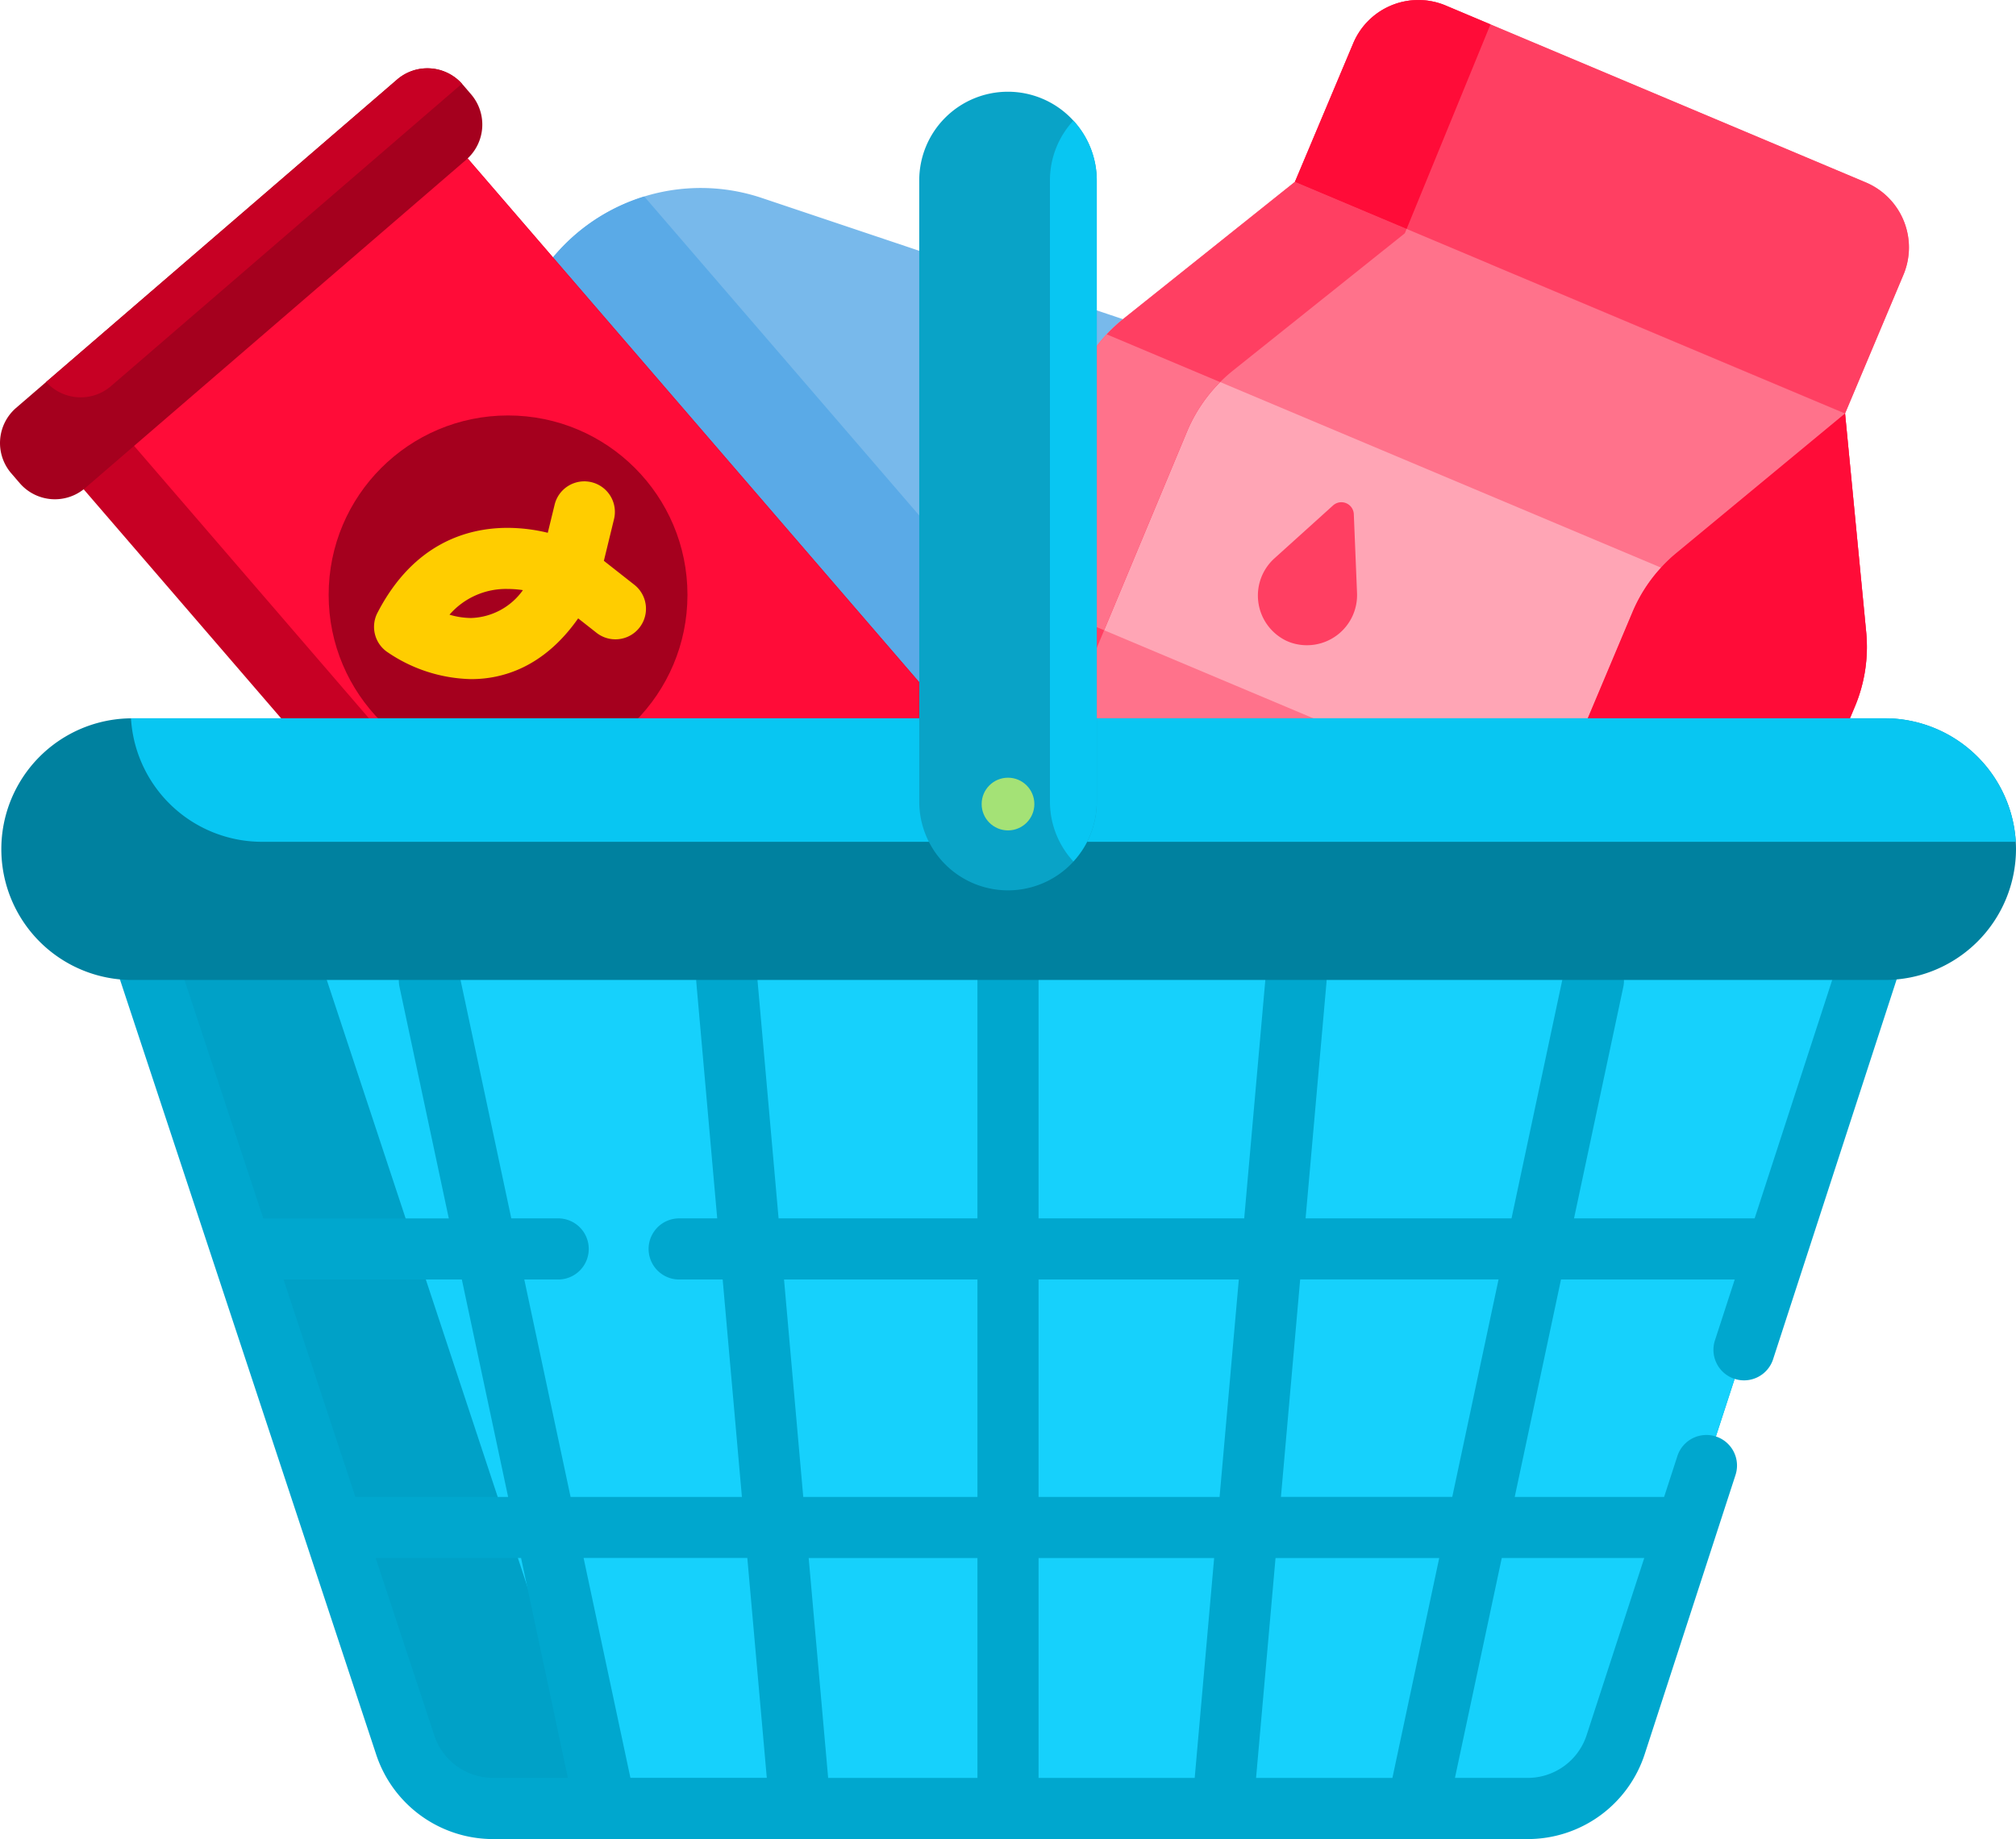 <svg xmlns="http://www.w3.org/2000/svg" width="152" height="138.688" viewBox="0 0 152 138.688"><g data-name="shopping-basket (2)" transform="translate(0 -22.419)"><path data-name="Path 138" d="M109.592 70.075l-2.225 6.625a14.471 14.471 0 0 1-18.271 9.086l-5.4-1.813L45.99 71.319a14.474 14.474 0 0 1-9.089-18.271l2.225-6.625a14.474 14.474 0 0 1 18.271-9.089l43.105 14.47a14.471 14.471 0 0 1 9.09 18.271z" fill="#78b9eb"/><path data-name="Path 139" d="M86.66 81.426l-2.956 2.547-37.706-12.654a14.474 14.474 0 0 1-9.089-18.271l2.225-6.625a14.431 14.431 0 0 1 9.443-9.185z" fill="#5aaae7"/><path data-name="Path 140" d="M78.854 84.944l-25.151 21.679-3.8 3.272L3.555 56.124l3.8-3.276 25.152-21.675z" fill="#c70024"/><path data-name="Path 141" d="M78.855 84.944l-25.151 21.679L7.357 52.849l25.151-21.676z" fill="#ff0c38"/><path data-name="Path 142" d="M35.157 34.458l-28.74 24.77a3.5 3.5 0 0 1-4.923-.366l-.651-.756a3.5 3.5 0 0 1 .366-4.923l2.274-1.961 26.463-22.81a3.5 3.5 0 0 1 4.883.319.607.607 0 0 1 .043.046l.648.756a3.5 3.5 0 0 1-.363 4.925z" fill="#a5001e"/><path data-name="Path 143" d="M34.827 28.733L8.361 51.543a3.5 3.5 0 0 1-4.88-.319l26.463-22.81a3.5 3.5 0 0 1 4.883.319z" fill="#c70024"/><circle data-name="Ellipse 10" cx="13.527" cy="13.527" r="13.527" transform="translate(24.779 53.75)" fill="#a5001e"/><path data-name="Path 144" d="M47.848 66.535l-2.318-1.823.765-3.144a2.304 2.304 0 0 0-4.478-1.09l-.516 2.12a12.973 12.973 0 0 0-3.032-.372c-2.963 0-7.07 1.112-9.81 6.407a2.305 2.305 0 0 0 .681 2.915 11.6 11.6 0 0 0 6.384 2.086c2.332 0 5.458-.862 8.068-4.582l1.406 1.106a2.305 2.305 0 0 0 2.85-3.623zm-12.324 2.489a5.806 5.806 0 0 1-1.633-.25 5.642 5.642 0 0 1 4.378-1.94 7.824 7.824 0 0 1 1.157.089 4.981 4.981 0 0 1-3.902 2.101z" fill="#ffcd00"/><path data-name="Path 145" d="M140.672 36.173l-31.666-13.335a5.324 5.324 0 0 0-6.972 2.841l-4.4 10.458-12.95 10.346a11.354 11.354 0 0 0-1.238 1.148 11.632 11.632 0 0 0-2.227 3.433L70.634 76.198a7.862 7.862 0 0 0 4.2 10.3l7.461 3.141 36.666 15.436a7.864 7.864 0 0 0 10.3-4.2l10.589-25.152a11.651 11.651 0 0 0 .859-5.638l-1.595-16.487 4.4-10.457a5.325 5.325 0 0 0-2.842-6.968z" fill="#ff728b"/><path data-name="Path 146" d="M118.956 105.072L82.29 89.636l13.632-32.38a11.652 11.652 0 0 1 3.465-4.581l12.952-10.346 26.774 11.272 1.589 16.484a11.648 11.648 0 0 1-.859 5.638l-10.589 25.152a7.863 7.863 0 0 1-10.298 4.197z" fill="#ff3f62"/><path data-name="Path 147" d="M139.114 53.602l-12.718 10.521a11.358 11.358 0 0 0-1.158 1.1 11.562 11.562 0 0 0-2.152 3.35l-13.673 32.477L74.83 86.49a7.862 7.862 0 0 1-4.2-10.3l10.581-25.133a11.632 11.632 0 0 1 2.227-3.433 11.292 11.292 0 0 1 1.238-1.148l12.95-10.345z" fill="#ff728b"/><path data-name="Path 148" d="M125.237 65.227a11.563 11.563 0 0 0-2.152 3.35l-6.488 15.41-41.83-17.61 6.448-15.315a11.633 11.633 0 0 1 2.227-3.433z" fill="#ffa5b5"/><path data-name="Path 149" d="M140.704 70.084l-1.592-16.482-12.715 10.521a11.265 11.265 0 0 0-1.158 1.1 11.594 11.594 0 0 0-2.154 3.352l-13.671 32.477 9.541 4.016a7.864 7.864 0 0 0 10.3-4.194l10.589-25.154a11.652 11.652 0 0 0 .86-5.636z" fill="#ff0c38"/><g data-name="Group 177" fill="#ff3f62"><path data-name="Path 150" d="M102.315 67.122a3.782 3.782 0 0 1-5.03 3.743q-.086-.032-.171-.068a4.272 4.272 0 0 1-.168-.075 3.782 3.782 0 0 1-.838-6.214l4.4-3.973a.938.938 0 0 1 1.565.659z"/><path data-name="Path 151" d="M106.055 39.682l-.135.329-12.947 10.346a11.252 11.252 0 0 0-1.238 1.149 11.651 11.651 0 0 0-2.225 3.432l-13.388 32.1-1.288-.541a7.86 7.86 0 0 1-4.194-10.3l10.58-25.133a11.644 11.644 0 0 1 2.228-3.432 11.253 11.253 0 0 1 1.238-1.149L97.635 36.14z"/></g><path data-name="Path 152" d="M91.994 51.233c-.092.089-.178.181-.264.273a11.651 11.651 0 0 0-2.225 3.432l-6.259 15.008-8.478-3.568 6.447-15.315a11.643 11.643 0 0 1 2.228-3.432z" fill="#ff728b"/><path data-name="Path 153" d="M139.113 53.599L97.631 36.137l4.4-10.458a5.324 5.324 0 0 1 6.972-2.841l31.668 13.335a5.324 5.324 0 0 1 2.841 6.972z" fill="#ff3f62"/><path data-name="Path 154" d="M112.376 24.257l-6.321 15.426-8.423-3.546 4.4-10.457a5.329 5.329 0 0 1 6.975-2.842z" fill="#ff0c38"/><path data-name="Path 155" d="M143.78 86.457l-21.961 67.516a6.994 6.994 0 0 1-6.649 4.83H37.191a6.994 6.994 0 0 1-6.64-4.8L8.221 86.457z" fill="#00a1c7"/><path data-name="Path 156" d="M143.78 86.457l-21.961 67.516a6.994 6.994 0 0 1-6.649 4.83H50.346a6.994 6.994 0 0 1-6.64-4.8L21.378 86.457z" fill="#16d1fc"/><path data-name="Path 157" d="M145.644 85.102a2.3 2.3 0 0 0-1.865-.95H21.501a2.305 2.305 0 1 0 0 4.609h119.1l-8.307 25.54h-13.618l3.725-17.5a2.305 2.305 0 0 0-4.508-.96l-3.929 18.459H98.437l1.574-17.776a2.304 2.304 0 1 0-4.591-.406L93.81 114.3H78.305V96.322a2.305 2.305 0 0 0-4.609 0v17.979H58.703l-1.61-18.182a2.304 2.304 0 1 0-4.591.406l1.574 17.776h-2.82a2.305 2.305 0 1 0 0 4.609h3.231l1.451 16.4H43.02l-3.49-16.4h2.507a2.305 2.305 0 1 0 0-4.609H38.55l-3.929-18.459a2.305 2.305 0 0 0-4.508.96l3.725 17.5H19.853l-8.443-25.54h.877a2.305 2.305 0 0 0 0-4.609H8.222a2.3 2.3 0 0 0-2.188 3.028l22.328 67.548a9.283 9.283 0 0 0 8.828 6.38h77.979a9.275 9.275 0 0 0 8.842-6.422l6.841-21.035a2.304 2.304 0 1 0-4.383-1.425l-1 3.081h-11.264l3.49-16.4h13.1l-1.479 4.548a2.305 2.305 0 1 0 4.383 1.426l12.267-37.715a2.306 2.306 0 0 0-.322-2.065zM93.403 118.91l-1.451 16.4H78.305v-16.4zm1.3 37.588l1.468-16.583h12.342l-3.53 16.583zm-4.627 0H78.305v-16.583h13.238zm-27.636 0l-1.468-16.583h12.724v16.583zm-3.327-37.588h14.583v16.4H60.563zm-2.767 21l1.468 16.583H47.531l-3.53-16.583zm-21.525-21l3.49 16.4H26.796l-5.419-16.4zm-2.08 34.37l-4.418-13.366h10.964l3.53 16.583h-5.63a4.68 4.68 0 0 1-4.449-3.216zm91.23-13.366l-4.34 13.344a4.677 4.677 0 0 1-4.459 3.238h-5.474l3.53-16.583h10.743zm-14.475-4.609H96.578l1.451-16.4h14.958z" fill="#00a7ce"/><path data-name="Path 158" d="M152 86.457a9.894 9.894 0 0 1-9.867 9.864H9.867a9.866 9.866 0 0 1 0-19.731h132.266a9.9 9.9 0 0 1 9.851 9.317c.01.181.016.365.016.55z" fill="#00819f"/><path data-name="Path 159" d="M151.984 85.902H19.723a9.9 9.9 0 0 1-9.848-9.317h132.258a9.9 9.9 0 0 1 9.851 9.317z" fill="#08c6f2"/><path data-name="Path 160" d="M82.693 36.025v46.846a6.692 6.692 0 1 1-13.385 0V36.025a6.684 6.684 0 0 1 11.418-4.723q.1.1.2.212a6.653 6.653 0 0 1 1.767 4.511z" fill="#09a3c7"/><path data-name="Path 161" d="M82.693 36.025V82.87a6.66 6.66 0 0 1-1.764 4.514 6.649 6.649 0 0 1-1.767-4.514V36.025a6.64 6.64 0 0 1 1.767-4.511 6.653 6.653 0 0 1 1.764 4.511z" fill="#08c6f2"/><circle data-name="Ellipse 11" cx="1.987" cy="1.987" r="1.987" transform="translate(74.013 81.068)" fill="#a4e276"/></g></svg>